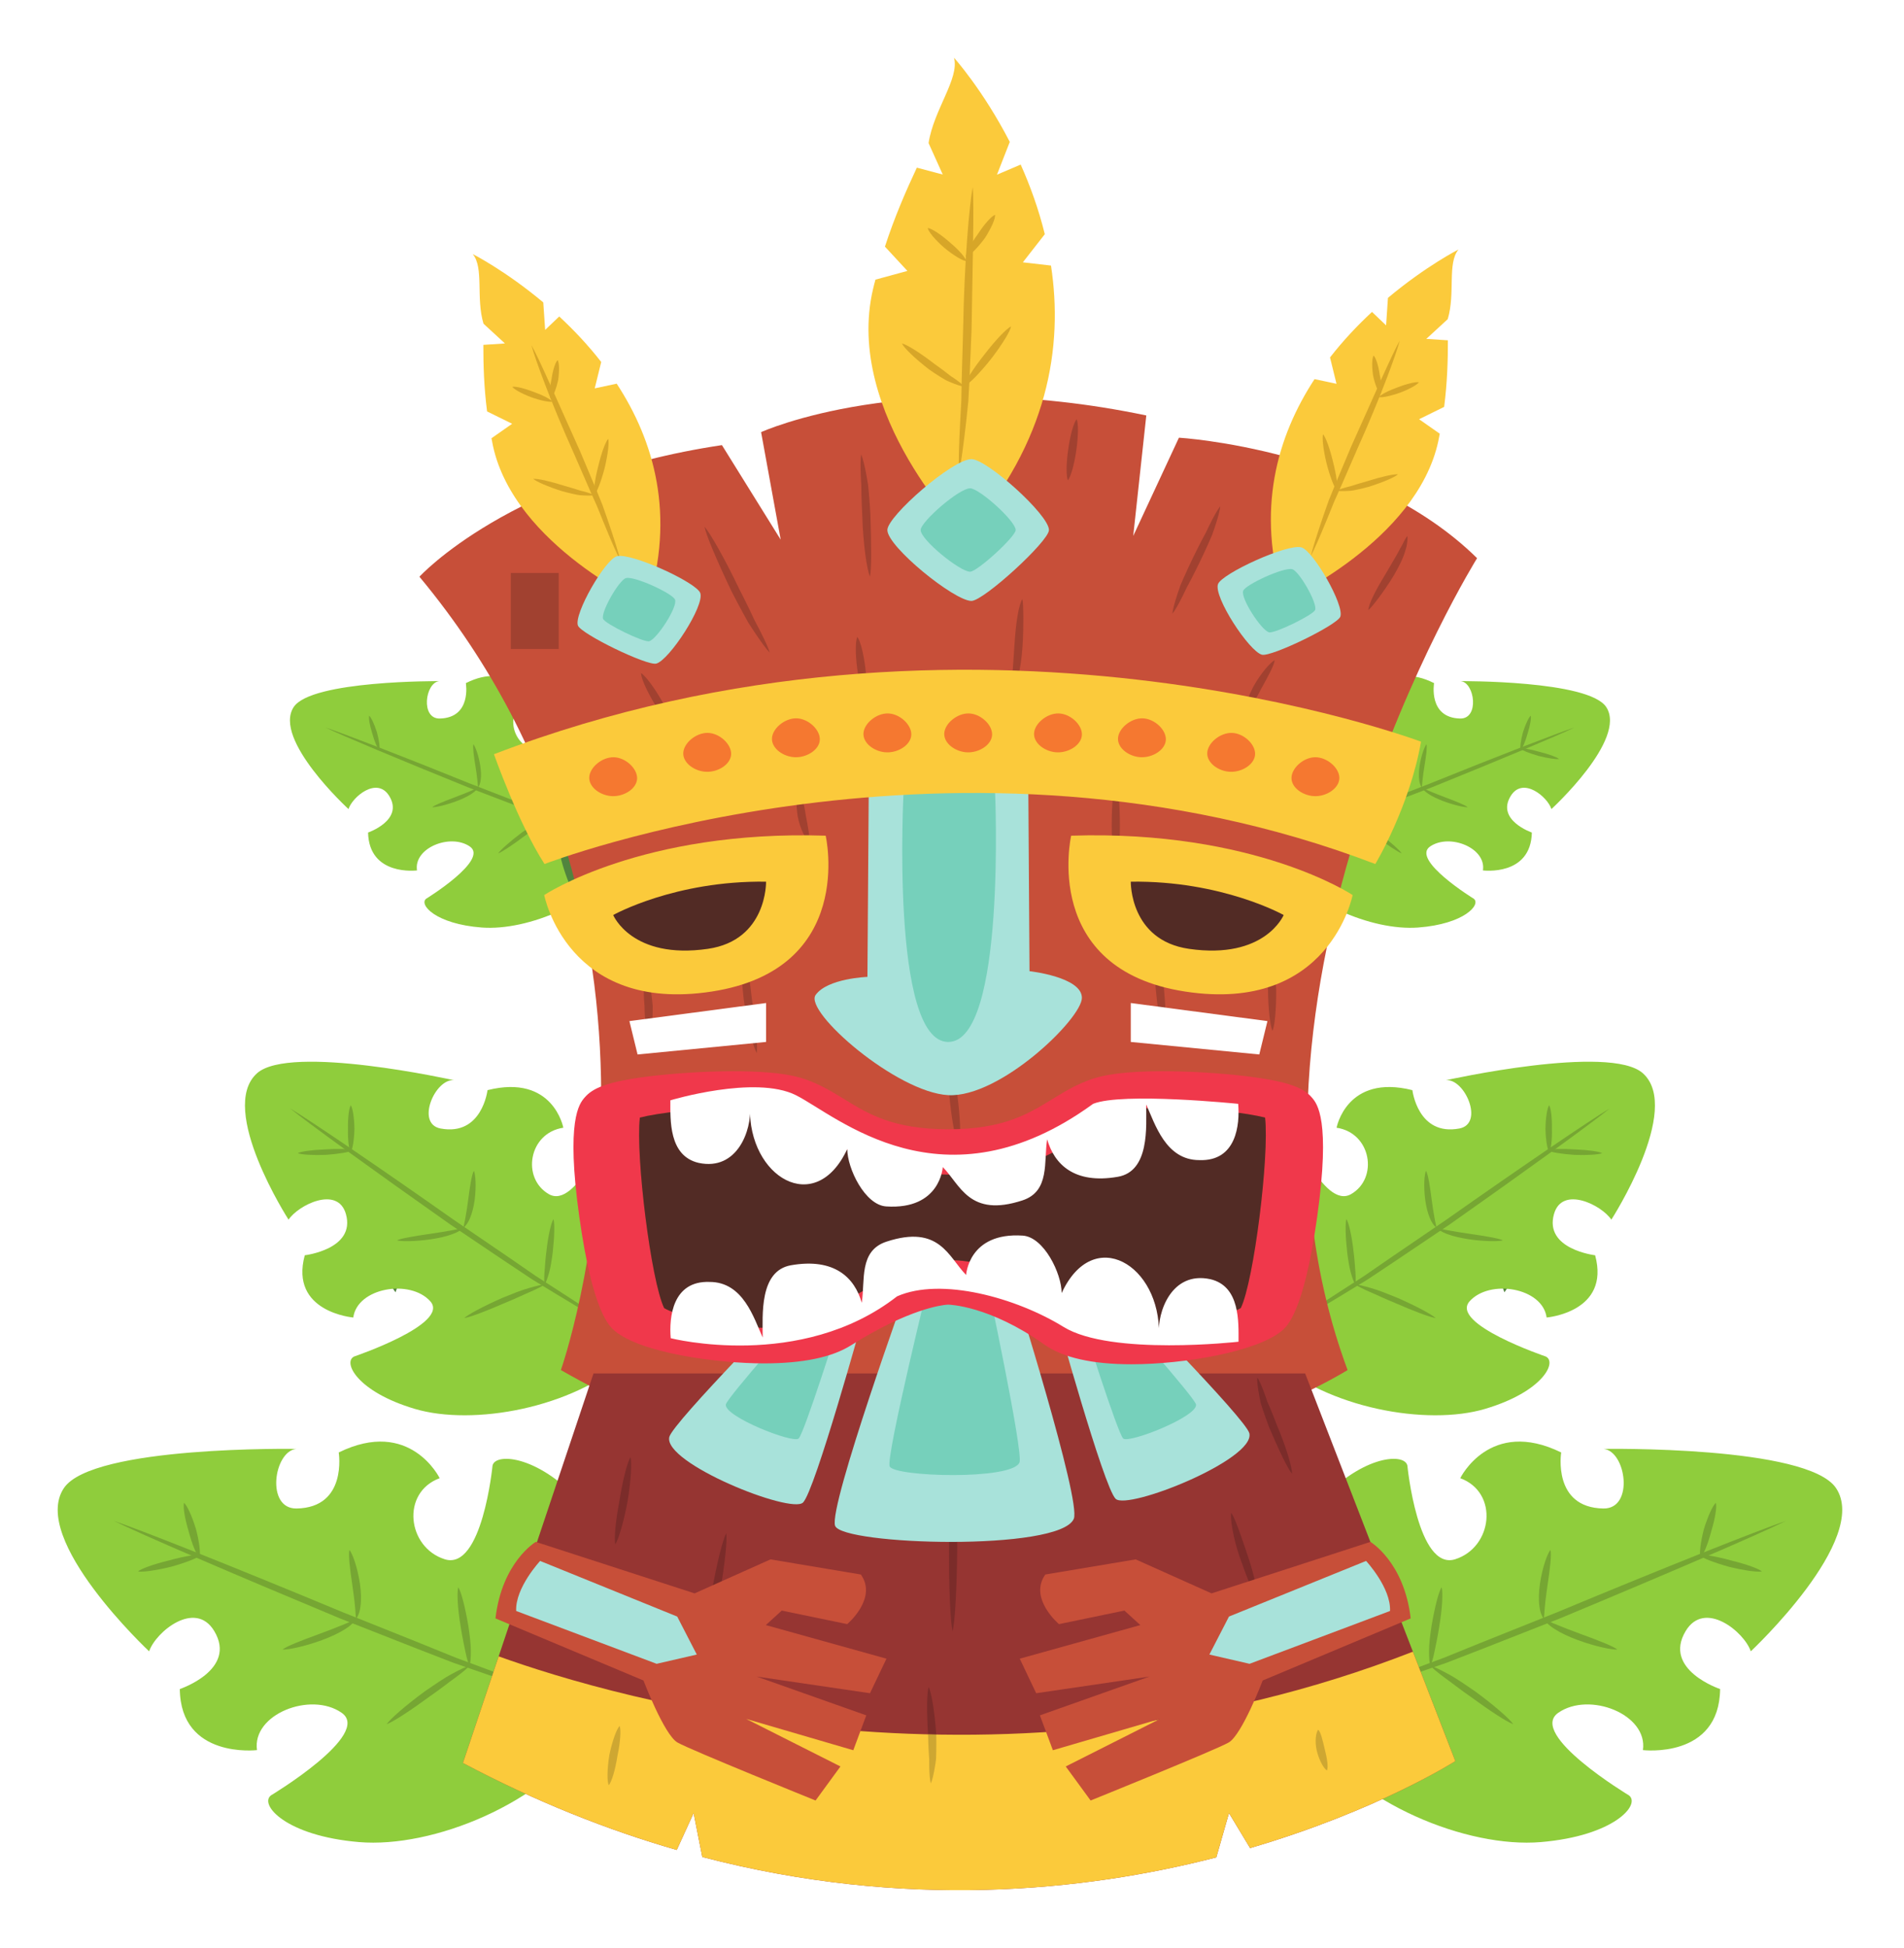 <svg width="132" height="135" viewBox="0 0 132 135" fill="none" xmlns="http://www.w3.org/2000/svg">
<g filter="url(#filter0_d_103_5921)">
<path d="M100.631 75.644C99.825 76.703 98.877 79.618 98.289 83.051C97.701 86.483 97.654 89.386 98.101 90.432C98.907 89.371 99.856 86.455 100.444 83.024C101.032 79.592 101.079 76.687 100.631 75.644Z" fill="#51843E"/>
<path d="M106.827 70.777C106.021 71.838 105.072 74.752 104.485 78.185C103.897 81.618 103.851 84.52 104.297 85.565C105.103 84.505 106.053 81.59 106.64 78.158C107.227 74.725 107.274 71.821 106.827 70.777Z" fill="#51843E"/>
<path d="M88.205 90.155C83.765 86.015 83.345 80.768 84.985 77.412C86.624 74.056 89.106 73.338 89.493 74.056C89.493 74.056 91.747 79.858 93.662 78.764C95.579 77.669 95.072 74.517 92.662 74.159C92.662 74.159 93.355 70.411 97.918 71.555C97.918 71.555 98.292 74.753 101.171 74.213C102.926 73.883 101.541 70.73 100.241 70.867C100.241 70.867 111.625 68.33 113.903 70.39C116.647 72.869 111.711 80.531 111.711 80.531C111.043 79.521 108.3 78.147 107.734 80.143C107.045 82.583 110.587 82.999 110.587 82.999C111.658 86.946 107.224 87.312 107.224 87.312C106.946 85.242 103.279 84.626 101.884 86.189C100.487 87.753 107.156 90.012 107.156 90.012C107.975 90.382 106.987 92.451 102.956 93.646C98.926 94.841 92.017 93.6 88.205 90.155Z" fill="#8FCD3C"/>
<path d="M111.609 72.815C110.34 73.847 105.876 77.079 100.493 80.869C99.122 81.791 97.806 82.677 96.581 83.501C95.968 83.909 95.375 84.303 94.811 84.678C94.229 85.032 93.675 85.37 93.154 85.688C91.068 86.95 89.5 87.87 88.76 88.265C89.428 87.78 90.928 86.783 92.964 85.47C93.472 85.142 94.015 84.793 94.584 84.426C95.139 84.043 95.723 83.641 96.326 83.224C97.542 82.395 98.85 81.504 100.211 80.575C105.59 76.788 110.18 73.677 111.609 72.815Z" fill="#76A633"/>
<path d="M93.346 80.491C93.508 80.749 93.721 81.656 93.838 82.741C93.91 83.28 93.936 83.78 93.969 84.177C93.998 84.573 93.997 84.873 93.957 85.019C93.87 84.894 93.762 84.607 93.651 84.213C93.54 83.82 93.466 83.322 93.395 82.777C93.277 81.69 93.253 80.778 93.346 80.491Z" fill="#76A633"/>
<path d="M99.537 87.351C99.147 87.3 98.002 86.867 96.683 86.29C96.015 86.021 95.423 85.729 94.937 85.526C94.455 85.314 94.104 85.134 93.957 85.02C94.151 85.031 94.546 85.124 95.067 85.277C95.591 85.421 96.209 85.679 96.885 85.95C98.213 86.533 99.268 87.107 99.537 87.351Z" fill="#76A633"/>
<path d="M104.195 81.966C103.903 82.045 102.95 82.053 101.825 81.889C101.265 81.803 100.754 81.685 100.363 81.539C99.97 81.403 99.716 81.223 99.621 81.128C99.784 81.13 100.064 81.215 100.463 81.281C100.855 81.357 101.356 81.432 101.903 81.514C103 81.674 103.93 81.827 104.195 81.966Z" fill="#76A633"/>
<path d="M98.859 77.146C99.006 77.381 99.131 78.181 99.252 79.122C99.317 79.593 99.376 80.022 99.443 80.36C99.497 80.703 99.579 80.946 99.571 81.084C99.466 80.999 99.269 80.772 99.133 80.429C98.985 80.09 98.876 79.647 98.808 79.166C98.683 78.201 98.749 77.391 98.859 77.146Z" fill="#76A633"/>
<path d="M107.398 72.601C107.523 72.803 107.604 73.455 107.59 74.227C107.609 75.003 107.528 75.657 107.405 75.853C107.272 75.663 107.162 75.009 107.144 74.23C107.158 73.446 107.266 72.791 107.398 72.601Z" fill="#76A633"/>
<path d="M111.071 75.92C110.841 76.022 110.067 76.075 109.147 76.041C108.234 75.979 107.475 75.848 107.259 75.723C107.497 75.63 108.269 75.6 109.177 75.662C110.084 75.695 110.843 75.803 111.071 75.92Z" fill="#76A633"/>
<path d="M88.29 55.415C85.942 51.691 86.772 47.789 88.698 45.594C90.622 43.398 92.593 43.264 92.72 43.849C92.72 43.849 93.11 48.445 94.748 47.946C96.385 47.447 96.698 45.063 95.015 44.422C95.015 44.422 96.333 41.791 99.421 43.345C99.421 43.345 99.001 45.741 101.222 45.799C102.576 45.834 102.247 43.312 101.268 43.208C101.268 43.208 110.139 43.142 111.357 45.005C112.826 47.248 107.557 52.074 107.557 52.074C107.288 51.23 105.58 49.794 104.735 51.165C103.701 52.84 106.2 53.701 106.2 53.701C106.128 56.755 102.808 56.325 102.808 56.325C103.054 54.768 100.507 53.742 99.148 54.665C97.787 55.589 102.173 58.288 102.173 58.288C102.691 58.688 101.521 60.044 98.315 60.284C95.11 60.524 90.329 58.532 88.29 55.415Z" fill="#8FCD3C"/>
<path d="M109.155 46.421C108.003 46.977 104.04 48.637 99.283 50.561C98.081 51.021 96.928 51.461 95.853 51.871C95.317 52.072 94.798 52.267 94.305 52.453C93.802 52.621 93.324 52.78 92.874 52.931C91.076 53.526 89.731 53.952 89.104 54.124C89.697 53.874 91.01 53.381 92.782 52.741C93.224 52.582 93.697 52.413 94.192 52.233C94.682 52.04 95.195 51.839 95.727 51.629C96.796 51.212 97.945 50.767 99.14 50.303C103.893 48.379 107.923 46.826 109.155 46.421Z" fill="#76A633"/>
<path d="M94.14 49.161C94.202 49.375 94.161 50.071 94.011 50.883C93.948 51.288 93.858 51.658 93.796 51.953C93.731 52.247 93.665 52.467 93.605 52.566C93.569 52.461 93.551 52.235 93.557 51.929C93.56 51.624 93.614 51.249 93.68 50.84C93.829 50.027 94.009 49.356 94.14 49.161Z" fill="#76A633"/>
<path d="M97.179 55.147C96.906 55.048 96.162 54.552 95.323 53.923C94.894 53.621 94.524 53.315 94.212 53.09C93.907 52.859 93.689 52.672 93.606 52.566C93.745 52.605 94.014 52.734 94.362 52.928C94.713 53.116 95.11 53.401 95.544 53.706C96.389 54.341 97.036 54.926 97.179 55.147Z" fill="#76A633"/>
<path d="M101.752 51.945C101.521 51.956 100.823 51.811 100.036 51.515C99.645 51.365 99.297 51.197 99.043 51.03C98.785 50.869 98.639 50.696 98.59 50.613C98.709 50.639 98.894 50.745 99.172 50.857C99.442 50.973 99.792 51.107 100.174 51.254C100.94 51.543 101.588 51.8 101.752 51.945Z" fill="#76A633"/>
<path d="M98.895 47.582C98.952 47.777 98.871 48.381 98.755 49.088C98.7 49.442 98.65 49.766 98.627 50.022C98.591 50.283 98.599 50.472 98.562 50.573C98.505 50.493 98.41 50.297 98.385 50.025C98.35 49.753 98.366 49.413 98.422 49.05C98.539 48.326 98.763 47.743 98.895 47.582Z" fill="#76A633"/>
<path d="M106.121 45.602C106.169 45.769 106.087 46.259 105.91 46.821C105.755 47.391 105.554 47.856 105.421 47.981C105.366 47.821 105.427 47.326 105.583 46.753C105.763 46.182 105.984 45.72 106.121 45.602Z" fill="#76A633"/>
<path d="M108.088 48.603C107.898 48.641 107.32 48.558 106.655 48.388C106.001 48.2 105.475 47.984 105.344 47.86C105.539 47.828 106.109 47.929 106.76 48.116C107.416 48.283 107.947 48.482 108.088 48.603Z" fill="#76A633"/>
<path d="M80.253 72.18L89.059 73.963L89.144 73.786L80.341 72.003L80.253 72.18Z" fill="#51843E"/>
<path d="M87.681 56.861C86.871 57.475 85.54 59.374 84.347 61.698C83.153 64.022 82.46 66.063 82.538 66.873C83.346 66.258 84.678 64.358 85.872 62.035C87.068 59.711 87.759 57.67 87.681 56.861Z" fill="#51843E"/>
<path d="M80.08 71.892L83.466 64.743L83.687 64.787L80.301 71.936L80.08 71.892Z" fill="#51843E"/>
<path d="M92.939 54.544C92.128 55.159 90.798 57.058 89.603 59.382C88.409 61.706 87.716 63.746 87.794 64.557C88.604 63.941 89.935 62.041 91.129 59.718C92.323 57.394 93.017 55.354 92.939 54.544Z" fill="#51843E"/>
<path d="M85.338 69.58L88.724 62.431L88.944 62.473L85.558 69.623L85.338 69.58Z" fill="#51843E"/>
<path d="M90.752 116.063C86.934 110.166 88.176 103.937 91.197 100.41C94.219 96.884 97.356 96.64 97.57 97.571C97.57 97.571 98.286 104.886 100.885 104.067C103.484 103.246 103.933 99.444 101.236 98.448C101.236 98.448 103.282 94.238 108.234 96.666C108.234 96.666 107.614 100.49 111.156 100.549C113.312 100.584 112.736 96.57 111.173 96.419C111.173 96.419 125.304 96.182 127.286 99.132C129.672 102.682 121.378 110.449 121.378 110.449C120.931 109.109 118.181 106.847 116.862 109.044C115.252 111.729 119.251 113.062 119.251 113.062C119.199 117.926 113.9 117.294 113.9 117.294C114.258 114.81 110.181 113.213 108.034 114.706C105.886 116.197 112.93 120.431 112.93 120.431C113.764 121.059 111.928 123.238 106.825 123.669C101.724 124.1 94.067 120.997 90.752 116.063Z" fill="#8FCD3C"/>
<path d="M123.805 101.413C121.982 102.315 115.703 105.02 108.164 108.159C106.259 108.908 104.43 109.627 102.728 110.295C101.876 110.625 101.055 110.944 100.273 111.246C99.476 111.522 98.717 111.783 98.005 112.03C95.151 113.004 93.016 113.703 92.022 113.988C92.961 113.581 95.043 112.776 97.853 111.729C98.556 111.468 99.304 111.191 100.09 110.899C100.865 110.584 101.678 110.254 102.523 109.912C104.216 109.234 106.036 108.507 107.932 107.748C115.463 104.612 121.85 102.077 123.805 101.413Z" fill="#76A633"/>
<path d="M99.943 106.007C100.047 106.347 99.997 107.457 99.776 108.751C99.681 109.398 99.547 109.99 99.453 110.459C99.358 110.929 99.256 111.28 99.162 111.439C99.102 111.273 99.071 110.913 99.072 110.427C99.072 109.94 99.15 109.341 99.245 108.688C99.467 107.39 99.74 106.319 99.943 106.007Z" fill="#76A633"/>
<path d="M104.909 115.498C104.472 115.345 103.276 114.566 101.927 113.576C101.235 113.103 100.64 112.619 100.14 112.266C99.647 111.902 99.297 111.609 99.163 111.441C99.386 111.501 99.816 111.703 100.373 112.006C100.938 112.301 101.574 112.749 102.274 113.228C103.633 114.225 104.676 115.147 104.909 115.498Z" fill="#76A633"/>
<path d="M112.127 110.326C111.759 110.347 110.643 110.128 109.384 109.668C108.758 109.435 108.199 109.173 107.792 108.909C107.378 108.657 107.14 108.385 107.061 108.252C107.251 108.293 107.55 108.459 107.994 108.631C108.427 108.814 108.987 109.022 109.598 109.25C110.826 109.698 111.863 110.1 112.127 110.326Z" fill="#76A633"/>
<path d="M107.487 103.42C107.58 103.728 107.461 104.693 107.293 105.821C107.214 106.386 107.141 106.902 107.107 107.313C107.057 107.726 107.073 108.03 107.017 108.189C106.923 108.064 106.768 107.752 106.724 107.319C106.662 106.887 106.68 106.345 106.761 105.766C106.934 104.609 107.277 103.679 107.487 103.42Z" fill="#76A633"/>
<path d="M118.957 100.157C119.036 100.421 118.916 101.202 118.645 102.101C118.41 103.011 118.101 103.755 117.891 103.957C117.8 103.701 117.887 102.912 118.123 101.997C118.398 101.086 118.74 100.346 118.957 100.157Z" fill="#76A633"/>
<path d="M122.15 104.911C121.849 104.974 120.927 104.85 119.865 104.589C118.818 104.3 117.976 103.964 117.764 103.767C118.074 103.715 118.984 103.866 120.025 104.154C121.072 104.41 121.923 104.718 122.15 104.911Z" fill="#76A633"/>
<path d="M31.085 75.644C31.891 76.703 32.839 79.618 33.426 83.051C34.015 86.483 34.061 89.386 33.615 90.432C32.808 89.371 31.859 86.455 31.272 83.024C30.684 79.592 30.637 76.687 31.085 75.644Z" fill="#51843E"/>
<path d="M24.888 70.777C25.695 71.838 26.643 74.752 27.23 78.185C27.819 81.618 27.865 84.52 27.419 85.565C26.612 84.505 25.663 81.59 25.075 78.158C24.488 74.725 24.441 71.821 24.888 70.777Z" fill="#51843E"/>
<path d="M43.511 90.155C47.951 86.015 48.371 80.768 46.731 77.412C45.092 74.056 42.61 73.338 42.223 74.056C42.223 74.056 39.969 79.858 38.054 78.764C36.138 77.669 36.644 74.517 39.054 74.159C39.054 74.159 38.362 70.411 33.798 71.555C33.798 71.555 33.425 74.753 30.545 74.213C28.791 73.883 30.176 70.73 31.475 70.867C31.475 70.867 20.091 68.33 17.813 70.39C15.069 72.869 20.005 80.531 20.005 80.531C20.674 79.521 23.416 78.147 23.982 80.143C24.671 82.583 21.129 82.999 21.129 82.999C20.059 86.946 24.492 87.312 24.492 87.312C24.77 85.242 28.437 84.626 29.832 86.189C31.229 87.753 24.56 90.012 24.56 90.012C23.741 90.382 24.729 92.451 28.76 93.646C32.791 94.841 39.699 93.6 43.511 90.155Z" fill="#8FCD3C"/>
<path d="M20.106 72.815C21.375 73.847 25.839 77.079 31.223 80.869C32.593 81.791 33.909 82.677 35.134 83.501C35.747 83.909 36.34 84.303 36.904 84.678C37.486 85.032 38.041 85.37 38.562 85.688C40.647 86.95 42.215 87.87 42.955 88.265C42.288 87.78 40.787 86.783 38.751 85.47C38.243 85.142 37.7 84.793 37.131 84.426C36.576 84.043 35.993 83.641 35.389 83.224C34.173 82.395 32.865 81.504 31.505 80.575C26.126 76.788 21.535 73.677 20.106 72.815Z" fill="#76A633"/>
<path d="M38.37 80.491C38.208 80.749 37.996 81.656 37.879 82.741C37.807 83.28 37.781 83.78 37.748 84.177C37.718 84.573 37.72 84.873 37.76 85.019C37.846 84.894 37.955 84.607 38.066 84.213C38.177 83.82 38.251 83.322 38.322 82.777C38.44 81.69 38.464 80.778 38.37 80.491Z" fill="#76A633"/>
<path d="M32.18 87.351C32.569 87.3 33.715 86.867 35.033 86.29C35.701 86.021 36.293 85.729 36.78 85.526C37.261 85.314 37.612 85.134 37.76 85.02C37.565 85.031 37.17 85.124 36.65 85.277C36.126 85.421 35.508 85.679 34.832 85.95C33.504 86.533 32.448 87.107 32.18 87.351Z" fill="#76A633"/>
<path d="M27.52 81.966C27.812 82.045 28.765 82.053 29.891 81.889C30.451 81.803 30.962 81.685 31.352 81.539C31.746 81.403 32 81.223 32.094 81.128C31.932 81.13 31.652 81.215 31.253 81.281C30.861 81.357 30.359 81.432 29.812 81.514C28.716 81.674 27.785 81.827 27.52 81.966Z" fill="#76A633"/>
<path d="M32.856 77.146C32.709 77.381 32.584 78.181 32.463 79.122C32.398 79.593 32.339 80.022 32.272 80.36C32.218 80.703 32.135 80.946 32.144 81.084C32.249 80.999 32.445 80.772 32.581 80.429C32.729 80.09 32.839 79.647 32.906 79.166C33.031 78.201 32.965 77.391 32.856 77.146Z" fill="#76A633"/>
<path d="M24.318 72.601C24.193 72.803 24.112 73.455 24.125 74.227C24.107 75.003 24.188 75.657 24.311 75.853C24.444 75.663 24.554 75.009 24.572 74.23C24.558 73.446 24.45 72.791 24.318 72.601Z" fill="#76A633"/>
<path d="M20.645 75.92C20.875 76.022 21.649 76.075 22.569 76.041C23.482 75.979 24.241 75.848 24.457 75.723C24.219 75.63 23.447 75.6 22.539 75.662C21.632 75.695 20.873 75.803 20.645 75.92Z" fill="#76A633"/>
<path d="M43.428 55.415C45.776 51.691 44.946 47.789 43.02 45.594C41.095 43.398 39.125 43.264 38.997 43.849C38.997 43.849 38.608 48.445 36.97 47.946C35.332 47.447 35.02 45.063 36.703 44.422C36.703 44.422 35.385 41.791 32.297 43.345C32.297 43.345 32.717 45.741 30.495 45.799C29.142 45.834 29.471 43.312 30.45 43.208C30.45 43.208 21.579 43.142 20.36 45.005C18.891 47.248 24.16 52.074 24.16 52.074C24.43 51.23 26.137 49.794 26.983 51.165C28.016 52.84 25.517 53.701 25.517 53.701C25.59 56.755 28.91 56.325 28.91 56.325C28.664 54.768 31.211 53.742 32.569 54.665C33.93 55.589 29.545 58.288 29.545 58.288C29.026 58.688 30.197 60.044 33.402 60.284C36.607 60.524 41.388 58.532 43.428 55.415Z" fill="#8FCD3C"/>
<path d="M22.561 46.421C23.712 46.977 27.676 48.637 32.432 50.561C33.634 51.021 34.788 51.461 35.863 51.871C36.399 52.072 36.917 52.267 37.41 52.453C37.914 52.621 38.392 52.78 38.841 52.931C40.639 53.526 41.985 53.952 42.611 54.124C42.019 53.874 40.705 53.381 38.933 52.741C38.491 52.582 38.018 52.413 37.523 52.233C37.034 52.04 36.52 51.839 35.989 51.629C34.919 51.212 33.77 50.767 32.575 50.303C27.823 48.379 23.792 46.826 22.561 46.421Z" fill="#76A633"/>
<path d="M37.575 49.161C37.513 49.375 37.553 50.071 37.704 50.883C37.767 51.288 37.857 51.658 37.919 51.953C37.983 52.247 38.05 52.467 38.11 52.566C38.146 52.461 38.164 52.235 38.158 51.929C38.155 51.624 38.101 51.249 38.035 50.84C37.886 50.027 37.706 49.356 37.575 49.161Z" fill="#76A633"/>
<path d="M34.536 55.147C34.809 55.048 35.553 54.552 36.392 53.923C36.822 53.621 37.191 53.315 37.503 53.09C37.809 52.859 38.026 52.672 38.109 52.566C37.969 52.605 37.701 52.734 37.354 52.928C37.002 53.116 36.606 53.401 36.171 53.706C35.327 54.341 34.679 54.926 34.536 55.147Z" fill="#76A633"/>
<path d="M29.963 51.945C30.195 51.956 30.892 51.811 31.679 51.515C32.07 51.365 32.419 51.197 32.672 51.03C32.93 50.869 33.077 50.696 33.126 50.613C33.007 50.639 32.821 50.745 32.543 50.857C32.273 50.973 31.923 51.107 31.541 51.254C30.775 51.543 30.127 51.8 29.963 51.945Z" fill="#76A633"/>
<path d="M32.819 47.582C32.763 47.777 32.844 48.381 32.96 49.088C33.015 49.442 33.064 49.766 33.088 50.022C33.124 50.283 33.116 50.472 33.153 50.573C33.21 50.493 33.305 50.297 33.33 50.025C33.365 49.753 33.349 49.413 33.293 49.05C33.176 48.326 32.952 47.743 32.819 47.582Z" fill="#76A633"/>
<path d="M25.594 45.602C25.546 45.769 25.628 46.259 25.805 46.821C25.96 47.391 26.161 47.856 26.294 47.981C26.349 47.821 26.288 47.326 26.132 46.753C25.952 46.182 25.731 45.72 25.594 45.602Z" fill="#76A633"/>
<path d="M51.636 71.892L48.25 64.743L48.029 64.787L51.415 71.936L51.636 71.892Z" fill="#51843E"/>
<path d="M38.778 54.544C39.588 55.159 40.919 57.058 42.113 59.382C43.307 61.706 44 63.746 43.923 64.557C43.113 63.942 41.782 62.041 40.588 59.719C39.393 57.395 38.7 55.354 38.778 54.544Z" fill="#51843E"/>
<path d="M46.378 69.58L42.992 62.431L42.772 62.473L46.158 69.623L46.378 69.58Z" fill="#51843E"/>
<path d="M40.965 116.063C44.783 110.166 43.541 103.937 40.52 100.41C37.498 96.884 34.361 96.64 34.147 97.571C34.147 97.571 33.431 104.886 30.832 104.067C28.233 103.246 27.784 99.444 30.481 98.448C30.481 98.448 28.435 94.238 23.483 96.666C23.483 96.666 24.103 100.49 20.561 100.549C18.405 100.584 18.981 96.57 20.544 96.419C20.544 96.419 6.413 96.182 4.431 99.132C2.045 102.682 10.339 110.449 10.339 110.449C10.786 109.109 13.536 106.847 14.854 109.044C16.465 111.729 12.466 113.062 12.466 113.062C12.518 117.926 17.817 117.294 17.817 117.294C17.459 114.81 21.536 113.213 23.683 114.706C25.831 116.197 18.787 120.431 18.787 120.431C17.953 121.059 19.789 123.238 24.892 123.669C29.992 124.1 37.65 120.997 40.965 116.063Z" fill="#8FCD3C"/>
<path d="M7.91 101.413C9.733 102.315 16.013 105.02 23.551 108.159C25.456 108.908 27.285 109.627 28.987 110.295C29.839 110.625 30.66 110.944 31.442 111.246C32.24 111.522 32.999 111.783 33.71 112.03C36.564 113.004 38.699 113.703 39.694 113.988C38.754 113.581 36.673 112.776 33.862 111.729C33.159 111.468 32.412 111.191 31.625 110.899C30.851 110.584 30.038 110.254 29.193 109.912C27.5 109.234 25.68 108.507 23.783 107.748C16.252 104.612 9.865 102.077 7.91 101.413Z" fill="#76A633"/>
<path d="M31.772 106.007C31.668 106.347 31.719 107.457 31.94 108.751C32.034 109.398 32.169 109.99 32.262 110.459C32.357 110.929 32.46 111.28 32.553 111.439C32.613 111.273 32.645 110.913 32.644 110.427C32.644 109.94 32.566 109.341 32.471 108.688C32.249 107.39 31.976 106.319 31.772 106.007Z" fill="#76A633"/>
<path d="M26.808 115.498C27.245 115.345 28.441 114.566 29.79 113.576C30.482 113.103 31.077 112.619 31.577 112.266C32.069 111.902 32.419 111.609 32.554 111.441C32.33 111.501 31.901 111.703 31.344 112.006C30.779 112.301 30.143 112.749 29.443 113.228C28.084 114.225 27.041 115.147 26.808 115.498Z" fill="#76A633"/>
<path d="M19.589 110.326C19.958 110.347 21.073 110.128 22.332 109.668C22.958 109.435 23.517 109.173 23.924 108.909C24.338 108.657 24.576 108.385 24.655 108.252C24.465 108.293 24.167 108.459 23.722 108.631C23.289 108.814 22.729 109.022 22.118 109.25C20.891 109.698 19.853 110.1 19.589 110.326Z" fill="#76A633"/>
<path d="M24.229 103.42C24.135 103.728 24.254 104.693 24.422 105.821C24.502 106.386 24.574 106.902 24.608 107.313C24.658 107.726 24.642 108.03 24.698 108.189C24.792 108.064 24.947 107.752 24.991 107.319C25.053 106.887 25.035 106.345 24.954 105.766C24.781 104.609 24.438 103.679 24.229 103.42Z" fill="#76A633"/>
<path d="M12.759 100.157C12.68 100.421 12.8 101.202 13.071 102.101C13.306 103.011 13.615 103.755 13.825 103.957C13.916 103.701 13.829 102.912 13.593 101.997C13.318 101.086 12.976 100.346 12.759 100.157Z" fill="#76A633"/>
<path d="M9.565 104.911C9.866 104.974 10.788 104.85 11.851 104.589C12.897 104.3 13.739 103.964 13.951 103.767C13.642 103.715 12.731 103.866 11.69 104.154C10.643 104.41 9.792 104.718 9.565 104.911Z" fill="#76A633"/>
<path d="M38.885 90.953C38.885 90.953 49.597 60.635 29.078 35.971C29.078 35.971 35.415 29.034 50.05 26.85L54.123 33.402L52.765 25.95C52.765 25.95 62.873 21.326 79.47 24.794L78.564 33.145L81.733 26.335C81.733 26.335 94.708 27.107 102.403 34.686C102.403 34.686 83.694 64.747 93.425 90.953C93.425 90.953 67.4 107.332 38.885 90.953Z" fill="#C74F39"/>
<path d="M85.202 121.655L86.667 124.084C95.564 121.474 100.893 118.058 100.893 118.058L90.482 91.187H41.147L32.094 118.187C37.172 120.878 42.133 122.834 46.918 124.214L48.087 121.655L48.688 124.701C62.718 128.365 75.127 127.096 84.323 124.729L85.202 121.655Z" fill="#963532"/>
<path d="M100.893 118.058L97.953 110.472C69.487 121.587 42.667 113.708 34.572 110.797L32.094 118.187C37.172 120.878 42.133 122.834 46.918 124.214L48.087 121.655L48.688 124.701C62.718 128.365 75.127 127.096 84.323 124.729L85.202 121.655L86.667 124.084C95.564 121.474 100.893 118.058 100.893 118.058Z" fill="#FBCA3B"/>
<path d="M35.414 40.979H38.733V35.712H35.414V40.979Z" fill="#A14130"/>
<path d="M53.367 41.237C53.145 41.015 52.754 40.484 52.267 39.751C52.147 39.567 52.02 39.371 51.885 39.165C51.768 38.953 51.644 38.73 51.516 38.498C51.262 38.034 50.997 37.532 50.727 37.006C49.713 34.886 48.95 33.086 48.841 32.502C49.249 32.973 50.24 34.707 51.25 36.82C51.518 37.342 51.768 37.845 51.994 38.316C52.106 38.551 52.213 38.779 52.315 38.995C52.426 39.209 52.533 39.411 52.632 39.601C53.025 40.364 53.289 40.948 53.367 41.237Z" fill="#A14130"/>
<path d="M46.704 46.503C46.423 46.334 45.86 45.606 45.319 44.685C44.778 43.763 44.431 42.942 44.441 42.65C44.723 42.818 45.284 43.546 45.825 44.468C46.368 45.39 46.715 46.21 46.704 46.503Z" fill="#A14130"/>
<path d="M60.308 35.972C60.109 35.478 59.839 33.769 59.779 31.737C59.752 31.232 59.733 30.745 59.722 30.293C59.718 30.067 59.715 29.848 59.712 29.64C59.7 29.435 59.689 29.237 59.68 29.053C59.645 28.313 59.653 27.756 59.704 27.493C59.814 27.736 59.948 28.282 60.084 29.024C60.115 29.209 60.149 29.407 60.184 29.615C60.203 29.823 60.224 30.041 60.245 30.268C60.284 30.722 60.318 31.211 60.346 31.72C60.406 33.753 60.434 35.449 60.308 35.972Z" fill="#A14130"/>
<path d="M70.114 44.062C70.098 43.957 70.099 43.797 70.114 43.593C70.124 43.491 70.136 43.379 70.148 43.255C70.156 43.131 70.165 42.998 70.175 42.854C70.233 42.286 70.263 41.567 70.324 40.784C70.376 40 70.439 39.275 70.541 38.698C70.632 38.122 70.77 37.699 70.868 37.511C70.932 37.716 70.936 38.146 70.947 38.722C70.946 39.297 70.942 40.023 70.889 40.812C70.829 41.602 70.737 42.333 70.576 42.904C70.537 43.046 70.5 43.18 70.466 43.302C70.419 43.423 70.375 43.533 70.336 43.632C70.253 43.827 70.177 43.974 70.114 44.062Z" fill="#A14130"/>
<path d="M74.036 29.29C73.91 29.024 73.912 28.158 74.058 27.138C74.201 26.129 74.441 25.293 74.641 25.051C74.767 25.317 74.765 26.183 74.619 27.203C74.476 28.211 74.235 29.048 74.036 29.29Z" fill="#A14130"/>
<path d="M59.973 44.386C59.779 44.152 59.551 43.307 59.422 42.286C59.294 41.276 59.306 40.415 59.435 40.141C59.629 40.375 59.857 41.219 59.986 42.241C60.114 43.251 60.103 44.112 59.973 44.386Z" fill="#A14130"/>
<path d="M81.279 38.539C81.293 38.293 81.426 37.783 81.651 37.104C81.709 36.935 81.772 36.755 81.837 36.566C81.917 36.382 82.001 36.189 82.088 35.989C82.266 35.589 82.464 35.163 82.677 34.72C82.889 34.28 83.099 33.861 83.301 33.472C83.404 33.279 83.503 33.093 83.598 32.915C83.684 32.735 83.766 32.565 83.844 32.404C84.159 31.764 84.427 31.293 84.598 31.087C84.584 31.333 84.449 31.844 84.225 32.523C84.167 32.692 84.104 32.872 84.039 33.061C83.959 33.245 83.875 33.438 83.788 33.638C83.611 34.037 83.412 34.464 83.199 34.907C82.987 35.347 82.777 35.766 82.575 36.155C82.472 36.348 82.373 36.535 82.279 36.712C82.192 36.892 82.11 37.062 82.032 37.222C81.717 37.862 81.449 38.334 81.279 38.539Z" fill="#A14130"/>
<path d="M94.857 38.282C94.875 38.104 94.988 37.737 95.218 37.279C95.441 36.815 95.766 36.258 96.126 35.663C96.474 35.063 96.811 34.521 97.037 34.075C97.1 33.964 97.158 33.861 97.212 33.765C97.26 33.668 97.305 33.58 97.345 33.499C97.43 33.34 97.508 33.218 97.573 33.144C97.588 33.233 97.584 33.371 97.564 33.55C97.553 33.64 97.538 33.739 97.519 33.848C97.489 33.954 97.455 34.068 97.42 34.191C97.281 34.686 96.986 35.269 96.631 35.881C96.265 36.486 95.888 37.02 95.578 37.438C95.261 37.853 95.023 38.161 94.857 38.282Z" fill="#A14130"/>
<path d="M86.257 45.734C86.226 45.591 86.261 45.3 86.355 44.916C86.394 44.721 86.467 44.51 86.568 44.288C86.664 44.064 86.772 43.825 86.895 43.58C87.436 42.618 88.08 41.909 88.37 41.752C88.358 42.053 87.933 42.853 87.409 43.783C87.29 44.02 87.172 44.246 87.054 44.454C86.931 44.66 86.824 44.853 86.738 45.028C86.554 45.374 86.383 45.627 86.257 45.734Z" fill="#A14130"/>
<path d="M42.655 103.029C42.565 102.643 42.675 101.418 42.95 99.983C43.182 98.537 43.492 97.336 43.712 96.992C43.815 97.373 43.744 98.603 43.51 100.051C43.235 101.498 42.885 102.695 42.655 103.029Z" fill="#7B2C2A"/>
<path d="M48.992 110.479C48.906 109.974 49.039 108.302 49.344 106.326C49.691 104.364 50.101 102.73 50.35 102.257C50.426 102.767 50.252 104.432 49.904 106.399C49.601 108.361 49.232 109.998 48.992 110.479Z" fill="#7B2C2A"/>
<path d="M66.041 109.068C65.883 108.368 65.778 106.016 65.795 103.221C65.787 102.523 65.785 101.853 65.791 101.23C65.796 100.918 65.801 100.618 65.805 100.332C65.802 100.046 65.8 99.774 65.798 99.519C65.796 98.496 65.828 97.733 65.89 97.378C65.99 97.722 66.1 98.482 66.204 99.506C66.227 99.763 66.252 100.035 66.278 100.322C66.29 100.609 66.303 100.91 66.315 101.222C66.338 101.848 66.353 102.521 66.362 103.221C66.344 106.022 66.209 108.367 66.041 109.068Z" fill="#7B2C2A"/>
<path d="M87.163 106.752C86.892 106.432 86.413 105.279 85.932 103.874C85.456 102.463 85.286 101.223 85.353 100.843C85.608 101.177 86.006 102.344 86.477 103.743C86.958 105.144 87.209 106.366 87.163 106.752Z" fill="#7B2C2A"/>
<path d="M89.578 98.147C89.266 97.785 88.656 96.493 87.983 94.915C87.831 94.513 87.693 94.126 87.571 93.764C87.513 93.583 87.456 93.409 87.401 93.242C87.366 93.071 87.334 92.907 87.303 92.754C87.189 92.139 87.138 91.682 87.164 91.466C87.299 91.659 87.488 92.09 87.697 92.67C87.747 92.815 87.8 92.969 87.857 93.132C87.925 93.292 87.998 93.46 88.073 93.634C88.219 93.984 88.369 94.361 88.518 94.757C89.188 96.326 89.581 97.711 89.578 98.147Z" fill="#7B2C2A"/>
<path d="M64.907 116.215C64.716 116.211 64.529 116.207 64.339 116.203C64.24 114.642 64.251 113.321 64.381 112.919C64.574 113.309 64.802 114.622 64.907 116.215Z" fill="#7B2C2A"/>
<path d="M64.532 119.601C64.466 119.392 64.428 118.954 64.421 118.373C64.421 118.228 64.42 118.074 64.419 117.912C64.409 117.749 64.396 117.578 64.385 117.401C64.364 117.046 64.35 116.667 64.343 116.269C64.341 116.248 64.34 116.226 64.338 116.204C64.529 116.209 64.716 116.213 64.907 116.216C64.907 116.227 64.908 116.238 64.909 116.249C64.917 116.653 64.916 117.04 64.909 117.4C64.904 117.581 64.898 117.753 64.893 117.919C64.876 118.084 64.849 118.241 64.826 118.388C64.732 118.977 64.628 119.409 64.532 119.601Z" fill="#CEA732"/>
<path d="M91.992 118.703C91.781 118.575 91.47 118.047 91.293 117.355C91.127 116.656 91.242 116.044 91.388 115.877C91.569 116.053 91.693 116.603 91.849 117.26C92.017 117.916 92.095 118.498 91.992 118.703Z" fill="#CEA732"/>
<path d="M42.203 119.73C42.078 119.471 42.088 118.624 42.246 117.628C42.452 116.645 42.745 115.839 42.957 115.619C43.066 115.889 43.011 116.728 42.804 117.707C42.652 118.684 42.404 119.494 42.203 119.73Z" fill="#CEA732"/>
<path d="M52.463 68.987C52.223 68.559 51.825 67.074 51.561 65.27C51.51 64.817 51.471 64.382 51.441 63.976C51.427 63.774 51.414 63.579 51.402 63.392C51.401 63.205 51.408 63.028 51.412 62.861C51.435 62.192 51.485 61.697 51.558 61.471C51.648 61.697 51.74 62.188 51.817 62.843C51.836 63.007 51.854 63.182 51.875 63.365C51.903 63.548 51.932 63.74 51.963 63.94C52.02 64.338 52.074 64.768 52.124 65.215C52.385 67.001 52.546 68.517 52.463 68.987Z" fill="#A14130"/>
<path d="M66.493 75.54C66.29 75.184 66.034 73.955 65.872 72.479C65.709 71.003 65.692 69.755 65.814 69.373C66.018 69.73 66.274 70.958 66.436 72.433C66.598 73.907 66.615 75.156 66.493 75.54Z" fill="#A14130"/>
<path d="M80.75 68.215C80.547 67.788 80.291 66.325 80.129 64.572C79.966 62.821 79.95 61.341 80.072 60.892C80.275 61.32 80.531 62.782 80.694 64.534C80.856 66.286 80.873 67.764 80.75 68.215Z" fill="#A14130"/>
<path d="M77.357 56.269C77.193 55.899 77.073 54.661 77.073 53.186C77.073 51.711 77.193 50.472 77.357 50.103C77.521 50.472 77.64 51.711 77.64 53.186C77.64 54.661 77.521 55.899 77.357 56.269Z" fill="#A14130"/>
<path d="M56.084 54.34C55.861 54.172 55.471 53.468 55.3 52.568C55.242 52.118 55.191 51.702 55.234 51.368C55.27 51.034 55.328 50.789 55.405 50.678C55.492 50.79 55.574 51.029 55.64 51.348C55.696 51.666 55.806 52.061 55.86 52.494C56.024 53.355 56.169 54.078 56.084 54.34Z" fill="#A14130"/>
<path d="M44.994 68.02C44.828 67.742 44.696 66.816 44.682 65.713C44.588 64.619 44.629 63.69 44.767 63.395C44.953 63.653 45.154 64.58 45.249 65.697C45.263 66.809 45.154 67.743 44.994 68.02Z" fill="#A14130"/>
<path d="M88.219 67.445C88.053 67.098 87.921 65.939 87.907 64.558C87.813 63.186 87.854 62.025 87.993 61.664C88.179 61.994 88.379 63.154 88.475 64.546C88.488 65.933 88.379 67.099 88.219 67.445Z" fill="#A14130"/>
<path d="M60.234 49.832L60.137 63.705C60.137 63.705 57.364 63.803 56.544 64.959C55.724 66.115 62.148 71.708 65.736 71.901C69.323 72.093 75.014 66.597 75.005 65.151C74.996 63.706 71.374 63.309 71.374 63.309L71.29 50.47L60.234 49.832Z" fill="#A8E2DA"/>
<path d="M37.729 58.033C37.729 58.033 44.505 53.507 57.242 53.919C57.242 53.919 59.376 63.178 49.344 64.721C39.313 66.264 37.729 58.033 37.729 58.033Z" fill="#FBCA3B"/>
<path d="M42.511 59.418C42.511 59.418 46.778 57.021 53.109 57.106C53.109 57.106 53.196 61.166 49.073 61.762C43.798 62.523 42.511 59.418 42.511 59.418Z" fill="#522B25"/>
<path d="M62.646 50.818C62.646 50.818 61.704 68.215 65.739 68.215C69.775 68.215 68.983 50.818 68.983 50.818C68.983 50.818 65.07 49.897 62.646 50.818Z" fill="#76D0BB"/>
<path d="M43.635 66.769L53.109 65.516V68.214L44.201 69.082L43.635 66.769Z" fill="white"/>
<path d="M93.775 58.033C93.775 58.033 86.999 53.507 74.262 53.919C74.262 53.919 72.128 63.178 82.159 64.721C92.19 66.264 93.775 58.033 93.775 58.033Z" fill="#FBCA3B"/>
<path d="M88.994 59.418C88.994 59.418 84.726 57.021 78.395 57.106C78.395 57.106 78.309 61.166 82.431 61.762C87.706 62.523 88.994 59.418 88.994 59.418Z" fill="#522B25"/>
<path d="M87.869 66.769L78.394 65.516V68.214L87.303 69.082L87.869 66.769Z" fill="white"/>
<path d="M62.983 85C62.983 85 57.434 100.396 57.894 101.745C58.353 103.094 73.486 103.543 74.445 101.263C74.972 100.01 70.242 85 70.242 85C70.242 85 65.886 83.073 62.983 85Z" fill="#A8E2DA"/>
<path d="M73.182 87.031C73.182 87.031 76.511 99.064 77.344 99.878C78.177 100.692 87.03 97.155 86.615 95.339C86.387 94.34 77.336 85.186 77.336 85.186C77.336 85.186 74.03 84.964 73.182 87.031Z" fill="#A8E2DA"/>
<path d="M59.834 87.29C59.834 87.29 56.504 99.322 55.672 100.136C54.838 100.951 45.985 97.413 46.4 95.597C46.627 94.598 55.678 85.445 55.678 85.445C55.678 85.445 58.986 85.222 59.834 87.29Z" fill="#A8E2DA"/>
<path d="M95.007 102.863C95.007 102.863 97.348 104.248 97.8 108.166L87.541 112.469C87.541 112.469 86.102 116.243 85.179 116.769C84.256 117.295 75.61 120.787 75.61 120.787L73.885 118.428L80.422 115.132L72.994 117.303L72.094 114.886L79.688 112.198L71.836 113.352L70.697 110.958L79.058 108.629L77.953 107.624L73.416 108.563C73.416 108.563 71.294 106.775 72.47 105.124L78.733 104.076L83.996 106.432L95.007 102.863Z" fill="#C74F39"/>
<path d="M94.707 104.184C94.707 104.184 96.442 106.046 96.367 107.652L86.629 111.313L83.844 110.672L85.202 108.038L94.707 104.184Z" fill="#A8E2DA"/>
<path d="M37.144 102.863C37.144 102.863 34.803 104.248 34.35 108.166L44.61 112.469C44.61 112.469 46.049 116.243 46.972 116.769C47.895 117.295 56.542 120.787 56.542 120.787L58.266 118.428L51.729 115.132L59.157 117.303L60.057 114.886L52.462 112.198L60.315 113.352L61.455 110.958L53.093 108.629L54.198 107.624L58.735 108.563C58.735 108.563 60.857 106.775 59.681 105.124L53.418 104.076L48.156 106.432L37.144 102.863Z" fill="#C74F39"/>
<path d="M37.445 104.184C37.445 104.184 35.709 106.046 35.785 107.652L45.523 111.313L48.307 110.672L46.949 108.038L37.445 104.184Z" fill="#A8E2DA"/>
<path d="M34.244 48.272C34.244 48.272 35.941 53.089 37.751 55.883C37.751 55.883 66.38 44.803 95.348 55.883C95.348 55.883 97.725 51.933 98.517 47.404C98.517 47.404 67.253 35.627 34.244 48.272Z" fill="#FBCA3B"/>
<path d="M44.169 49.958C44.146 50.654 43.287 51.198 42.471 51.179C41.654 51.161 40.829 50.578 40.851 49.883C40.873 49.188 41.738 48.464 42.555 48.483C43.371 48.501 44.19 49.264 44.169 49.958Z" fill="#F57830"/>
<path d="M50.688 48.27C50.665 48.965 49.806 49.51 48.989 49.491C48.172 49.473 47.348 48.89 47.369 48.194C47.392 47.5 48.257 46.776 49.073 46.794C49.89 46.813 50.709 47.575 50.688 48.27Z" fill="#F57830"/>
<path d="M56.836 47.261C56.814 47.956 55.954 48.5 55.138 48.482C54.321 48.464 53.497 47.881 53.518 47.185C53.54 46.491 54.406 45.766 55.222 45.785C56.038 45.804 56.858 46.566 56.836 47.261Z" fill="#F57830"/>
<path d="M63.178 46.921C63.157 47.617 62.297 48.162 61.481 48.143C60.664 48.125 59.839 47.542 59.861 46.846C59.883 46.152 60.749 45.428 61.565 45.446C62.382 45.465 63.201 46.227 63.178 46.921Z" fill="#F57830"/>
<path d="M68.78 46.921C68.758 47.617 67.899 48.162 67.082 48.143C66.265 48.125 65.441 47.542 65.462 46.846C65.485 46.152 66.35 45.428 67.166 45.446C67.983 45.465 68.802 46.227 68.78 46.921Z" fill="#F57830"/>
<path d="M75.006 46.921C74.984 47.617 74.124 48.162 73.308 48.143C72.491 48.125 71.666 47.542 71.688 46.846C71.71 46.152 72.575 45.428 73.392 45.446C74.208 45.465 75.028 46.227 75.006 46.921Z" fill="#F57830"/>
<path d="M80.826 47.261C80.804 47.956 79.944 48.5 79.128 48.482C78.311 48.464 77.486 47.881 77.508 47.185C77.53 46.491 78.395 45.766 79.212 45.785C80.028 45.804 80.847 46.566 80.826 47.261Z" fill="#F57830"/>
<path d="M87.013 48.27C86.991 48.965 86.131 49.51 85.315 49.491C84.498 49.473 83.673 48.89 83.695 48.194C83.717 47.5 84.583 46.776 85.399 46.795C86.216 46.813 87.035 47.575 87.013 48.27Z" fill="#F57830"/>
<path d="M92.855 49.902C92.865 50.598 92.032 51.17 91.215 51.18C90.398 51.189 89.547 50.634 89.536 49.938C89.526 49.244 90.357 48.491 91.174 48.482C91.99 48.473 92.844 49.207 92.855 49.902Z" fill="#F57830"/>
<path d="M91.134 22.276L92.657 22.601L92.207 20.773C93.133 19.584 94.132 18.531 95.118 17.619L96.095 18.55L96.223 16.645C98.858 14.436 101.113 13.292 101.113 13.292C100.324 14.258 100.908 16.313 100.368 18.12L98.882 19.488L100.379 19.586C100.381 20.951 100.339 22.488 100.12 24.2L98.382 25.055L99.815 26.059C99.78 26.235 99.752 26.408 99.712 26.586C98.214 33.514 89.017 37.654 89.017 37.654C87.021 31.358 88.566 26.2 91.134 22.276Z" fill="#FBCA3B"/>
<path d="M97.04 19.613C96.542 20.474 95.25 23.445 93.66 26.979C93.286 27.872 92.925 28.727 92.591 29.524C92.428 29.923 92.272 30.308 92.122 30.674C91.992 31.047 91.868 31.401 91.751 31.734C91.294 33.068 90.983 34.065 90.878 34.532C91.111 34.096 91.535 33.129 92.068 31.823C92.201 31.496 92.341 31.148 92.489 30.783C92.651 30.421 92.82 30.042 92.997 29.646C93.341 28.855 93.711 28.005 94.097 27.119C95.687 23.585 96.799 20.541 97.04 19.613Z" fill="#D7A628"/>
<path d="M96.919 28.874C96.626 28.847 95.75 29.043 94.763 29.357C94.515 29.427 94.277 29.494 94.057 29.563C93.838 29.633 93.637 29.704 93.453 29.742C93.089 29.834 92.816 29.928 92.691 30.006C92.827 30.042 93.123 30.046 93.525 30.019C93.73 30.014 93.946 29.968 94.179 29.915C94.412 29.862 94.663 29.803 94.92 29.73C95.925 29.411 96.716 29.062 96.919 28.874Z" fill="#D7A628"/>
<path d="M91.724 26.096C91.648 26.349 91.738 27.155 91.963 28.097C92.2 29.03 92.5 29.794 92.691 30.006C92.763 29.751 92.656 28.948 92.417 28.012C92.196 27.081 91.913 26.313 91.724 26.096Z" fill="#D7A628"/>
<path d="M98.37 22.494C98.152 22.453 97.556 22.59 96.893 22.846C96.236 23.082 95.718 23.354 95.591 23.523C95.798 23.572 96.407 23.451 97.086 23.207C97.744 22.953 98.257 22.663 98.37 22.494Z" fill="#D7A628"/>
<path d="M95.228 20.643C95.118 20.817 95.097 21.369 95.19 22.015C95.328 22.663 95.547 23.188 95.712 23.318C95.807 23.129 95.784 22.586 95.651 21.959C95.559 21.319 95.385 20.792 95.228 20.643Z" fill="#D7A628"/>
<path d="M42.754 22.591L41.231 22.916L41.681 21.088C40.755 19.899 39.755 18.847 38.77 17.934L37.794 18.865L37.664 16.959C35.031 14.752 32.774 13.608 32.774 13.608C33.564 14.573 32.98 16.628 33.52 18.435L35.006 19.803L33.509 19.902C33.507 21.267 33.549 22.803 33.768 24.515L35.506 25.37L34.073 26.374C34.108 26.55 34.136 26.723 34.176 26.902C35.674 33.829 44.871 37.97 44.871 37.97C46.867 31.674 45.322 26.515 42.754 22.591Z" fill="#FBCA3B"/>
<path d="M36.845 19.929C37.344 20.789 38.635 23.762 40.225 27.296C40.6 28.187 40.96 29.043 41.295 29.84C41.458 30.239 41.614 30.623 41.764 30.99C41.893 31.363 42.018 31.716 42.135 32.05C42.592 33.383 42.903 34.381 43.008 34.848C42.774 34.412 42.351 33.445 41.818 32.139C41.685 31.812 41.545 31.464 41.397 31.099C41.235 30.737 41.065 30.357 40.889 29.963C40.545 29.171 40.174 28.321 39.789 27.434C38.199 23.901 37.088 20.857 36.845 19.929Z" fill="#D7A628"/>
<path d="M36.968 29.186C37.261 29.159 38.138 29.355 39.124 29.669C39.373 29.739 39.61 29.806 39.83 29.875C40.05 29.945 40.251 30.017 40.434 30.054C40.798 30.147 41.071 30.241 41.196 30.318C41.06 30.354 40.765 30.359 40.362 30.331C40.158 30.326 39.941 30.28 39.708 30.227C39.475 30.174 39.224 30.115 38.968 30.043C37.962 29.723 37.172 29.374 36.968 29.186Z" fill="#D7A628"/>
<path d="M42.164 26.41C42.24 26.662 42.15 27.468 41.926 28.41C41.688 29.343 41.388 30.108 41.197 30.319C41.125 30.064 41.233 29.261 41.471 28.325C41.692 27.394 41.975 26.627 42.164 26.41Z" fill="#D7A628"/>
<path d="M35.516 22.808C35.733 22.766 36.329 22.904 36.993 23.159C37.651 23.395 38.168 23.668 38.295 23.836C38.087 23.886 37.479 23.764 36.8 23.52C36.142 23.267 35.629 22.976 35.516 22.808Z" fill="#D7A628"/>
<path d="M38.659 20.958C38.769 21.132 38.79 21.684 38.697 22.331C38.559 22.978 38.34 23.503 38.175 23.633C38.08 23.444 38.102 22.901 38.236 22.274C38.328 21.634 38.502 21.107 38.659 20.958Z" fill="#D7A628"/>
<path d="M72.863 14.406L70.912 14.181L72.434 12.231C72.003 10.48 71.412 8.859 70.762 7.407L69.118 8.106L70.006 5.835C68.143 2.223 66.139 -0 66.139 -0C66.532 1.437 64.732 3.598 64.376 5.916L65.359 8.096L63.563 7.62C62.818 9.208 62.028 11.014 61.35 13.093L62.908 14.777L60.693 15.38C60.636 15.598 60.574 15.812 60.525 16.035C58.492 24.694 66.946 33.15 66.946 33.15C72.702 26.608 73.715 19.99 72.863 14.406Z" fill="#FBCA3B"/>
<path d="M67.435 8.974C67.546 10.172 67.43 14.145 67.355 18.888C67.305 20.075 67.258 21.214 67.214 22.273C67.186 22.803 67.158 23.313 67.133 23.799C67.081 24.284 67.033 24.746 66.988 25.18C66.792 26.913 66.612 28.198 66.48 28.783C66.445 28.183 66.479 26.89 66.57 25.157C66.593 24.725 66.619 24.264 66.646 23.78C66.655 23.294 66.664 22.786 66.674 22.257C66.704 21.199 66.737 20.062 66.771 18.878C66.846 14.135 67.211 10.15 67.435 8.974Z" fill="#D7A628"/>
<path d="M62.529 19.802C62.885 19.886 63.799 20.461 64.777 21.217C65.028 21.396 65.268 21.567 65.486 21.735C65.704 21.903 65.899 22.066 66.093 22.182C66.466 22.433 66.733 22.65 66.837 22.791C66.658 22.779 66.311 22.668 65.858 22.477C65.622 22.389 65.395 22.251 65.153 22.096C64.91 21.943 64.65 21.776 64.391 21.59C63.394 20.819 62.663 20.101 62.529 19.802Z" fill="#D7A628"/>
<path d="M70.094 18.619C70.045 18.945 69.499 19.847 68.725 20.855C67.94 21.849 67.174 22.619 66.836 22.791C66.892 22.464 67.454 21.572 68.242 20.577C69.007 19.579 69.756 18.798 70.094 18.619Z" fill="#D7A628"/>
<path d="M64.317 11.8C64.592 11.838 65.211 12.234 65.845 12.794C66.482 13.328 66.936 13.85 66.992 14.097C66.724 14.072 66.081 13.69 65.423 13.137C64.795 12.583 64.356 12.041 64.317 11.8Z" fill="#D7A628"/>
<path d="M68.985 10.884C69.019 11.13 68.742 11.781 68.281 12.498C67.768 13.197 67.225 13.722 66.964 13.809C66.956 13.551 67.278 12.927 67.776 12.25C68.23 11.542 68.722 10.996 68.985 10.884Z" fill="#D7A628"/>
<path d="M72.722 32.734C72.722 33.505 68.196 37.648 67.347 37.648C66.159 37.648 61.519 33.891 61.519 32.734C61.519 31.771 66.046 27.821 67.347 27.821C68.421 27.821 72.722 31.675 72.722 32.734Z" fill="#A8E2DA"/>
<path d="M92.922 38.738C92.708 39.321 88.13 41.547 87.487 41.376C86.588 41.136 84.12 37.358 84.441 36.482C84.708 35.754 89.233 33.674 90.217 33.935C91.031 34.152 93.217 37.936 92.922 38.738Z" fill="#A8E2DA"/>
<path d="M40.066 39.353C40.28 39.937 44.857 42.162 45.5 41.991C46.399 41.751 48.868 37.973 48.547 37.098C48.279 36.368 43.755 34.288 42.77 34.551C41.957 34.767 39.771 38.551 40.066 39.353Z" fill="#A8E2DA"/>
<path d="M70.415 32.734C70.415 33.188 67.753 35.624 67.254 35.624C66.555 35.624 63.826 33.414 63.826 32.734C63.826 32.167 66.488 29.843 67.254 29.843C67.887 29.843 70.415 32.111 70.415 32.734Z" fill="#76D0BB"/>
<path d="M91.175 38.274C91.049 38.617 88.357 39.926 87.979 39.825C87.449 39.685 85.998 37.462 86.187 36.947C86.344 36.518 89.005 35.294 89.585 35.449C90.064 35.576 91.348 37.801 91.175 38.274Z" fill="#76D0BB"/>
<path d="M41.811 38.89C41.937 39.233 44.629 40.542 45.007 40.441C45.537 40.301 46.988 38.078 46.8 37.563C46.642 37.134 43.981 35.91 43.401 36.065C42.923 36.192 41.638 38.418 41.811 38.89Z" fill="#76D0BB"/>
<path d="M64.441 84.609C64.441 84.609 61.426 96.89 61.676 97.624C61.926 98.358 70.157 98.602 70.678 97.362C70.966 96.68 68.388 84.609 68.388 84.609C68.388 84.609 66.02 83.561 64.441 84.609Z" fill="#76D0BB"/>
<path d="M75.042 87.598C75.042 87.598 77.481 95.343 77.871 95.7C78.262 96.058 83.04 94.176 82.918 93.342C82.851 92.882 77.294 86.629 77.294 86.629C77.294 86.629 75.588 86.613 75.042 87.598Z" fill="#76D0BB"/>
<path d="M58.196 87.598C58.196 87.598 55.757 95.343 55.367 95.7C54.975 96.058 50.198 94.176 50.32 93.342C50.387 92.882 55.944 86.629 55.944 86.629C55.944 86.629 57.65 86.613 58.196 87.598Z" fill="#76D0BB"/>
<path d="M66.058 83.344C66.773 83.344 70.508 83.552 75.25 87.455C75.612 87.753 76.717 88.101 78.642 88.101C81.79 88.101 85.147 87.203 86.023 86.655C86.935 84.763 88.009 76.087 87.706 73.459C86.483 73.143 83.6 72.782 80.801 72.782C78.841 72.782 77.966 72.961 77.68 73.038C77.033 73.213 76.393 73.669 75.584 74.245C73.707 75.582 71.136 77.412 66.033 77.412C60.928 77.412 58.358 75.582 56.481 74.245C55.672 73.669 55.032 73.213 54.386 73.038C54.1 72.961 53.224 72.782 51.266 72.782C48.465 72.782 45.582 73.143 44.36 73.459C44.056 76.089 45.131 84.776 46.045 86.66C46.847 87.158 50.071 88.031 53.348 88.031C55.322 88.031 56.48 87.697 56.907 87.384C62.026 83.634 65.16 83.343 65.998 83.343L66.058 83.344ZM78.443 90.553C75.711 90.553 73.676 90.091 72.392 89.18C68.583 86.478 65.786 86.422 65.758 86.422L65.66 86.424C65.318 86.448 63.016 86.704 58.995 89.242C57.682 90.071 55.651 90.492 52.96 90.492C49.795 90.492 44.501 89.797 42.636 88.252C42.255 87.936 41.094 86.974 40.163 80.338C39.218 73.604 40.169 72.491 40.526 72.072C41.071 71.434 42.019 70.964 45.059 70.592C46.861 70.372 48.976 70.245 50.861 70.245C52.678 70.245 54.1 70.362 55.089 70.592C56.459 70.909 57.508 71.554 58.523 72.176C60.196 73.204 61.925 74.266 65.74 74.266C69.554 74.266 71.284 73.204 72.957 72.176C73.972 71.554 75.021 70.909 76.392 70.592C77.38 70.362 78.802 70.245 80.619 70.245C82.504 70.245 84.619 70.372 86.421 70.592C89.461 70.964 90.409 71.434 90.953 72.072C91.311 72.491 92.261 73.604 91.317 80.338C90.386 86.974 89.225 87.936 88.844 88.252C87.129 89.673 82.11 90.553 78.443 90.553Z" fill="#F0384B"/>
<path d="M66.058 83.342C66.773 83.343 70.508 83.55 75.25 87.454C75.612 87.751 76.717 88.099 78.641 88.099C81.789 88.099 85.147 87.201 86.023 86.654C86.935 84.761 88.008 76.086 87.705 73.457C86.482 73.141 83.6 72.781 80.801 72.781C78.841 72.781 77.965 72.96 77.679 73.037C77.032 73.211 76.393 73.667 75.584 74.243C73.707 75.58 71.136 77.411 66.032 77.411C60.928 77.411 58.357 75.58 56.481 74.243C55.672 73.667 55.032 73.211 54.386 73.037C54.1 72.96 53.224 72.781 51.265 72.781C48.464 72.781 45.581 73.141 44.36 73.457C44.056 76.088 45.131 84.775 46.044 86.659C46.846 87.157 50.07 88.029 53.348 88.029C55.322 88.029 56.48 87.696 56.906 87.383C62.026 83.633 65.159 83.342 65.997 83.342L66.058 83.342Z" fill="#522B25"/>
<path d="M85.841 72.504C85.963 73.949 85.718 76.5 83.143 76.403C80.813 76.403 80.077 73.898 79.463 72.549C79.463 74.091 79.709 77.174 77.501 77.559C74.48 78.087 73.087 76.692 72.597 74.958C72.351 76.5 72.808 78.567 70.879 79.197C67.201 80.399 66.588 78.137 65.361 76.885C65.361 76.885 65.201 79.861 61.437 79.614C59.965 79.518 58.739 76.981 58.739 75.632C56.531 80.399 51.871 77.559 51.994 72.742C52.117 74.284 51.136 77.174 48.437 76.596C46.353 76.114 46.475 73.609 46.475 72.26C46.475 72.26 52.349 70.487 55.178 71.904C58.007 73.32 65.381 80.07 75.782 72.504C77.809 71.682 85.841 72.504 85.841 72.504Z" fill="white"/>
<path d="M85.865 88.991C85.865 87.641 85.988 85.136 83.903 84.655C81.204 84.077 80.223 86.967 80.346 88.508C80.469 83.691 75.808 80.851 73.602 85.618C73.602 84.27 72.375 81.732 70.903 81.636C67.139 81.389 66.979 84.366 66.979 84.366C65.752 83.113 65.139 80.851 61.46 82.054C59.532 82.683 59.988 84.751 59.743 86.293C59.253 84.558 57.859 83.163 54.838 83.691C52.631 84.077 52.876 87.16 52.876 88.701C52.263 87.352 51.527 84.847 49.197 84.847C46.622 84.751 46.376 87.301 46.499 88.747C46.499 88.747 55.517 91.049 62.193 85.845C65.248 84.497 70.454 85.942 73.735 87.965C77.017 89.989 85.865 88.991 85.865 88.991Z" fill="white"/>
</g>
<defs>
<filter id="filter0_d_103_5921" x="0" y="0" width="131.717" height="135" filterUnits="userSpaceOnUse" color-interpolation-filters="sRGB">
<feFlood flood-opacity="0" result="BackgroundImageFix"/>
<feColorMatrix in="SourceAlpha" type="matrix" values="0 0 0 0 0 0 0 0 0 0 0 0 0 0 0 0 0 0 127 0" result="hardAlpha"/>
<feOffset dy="4"/>
<feGaussianBlur stdDeviation="2"/>
<feComposite in2="hardAlpha" operator="out"/>
<feColorMatrix type="matrix" values="0 0 0 0 0 0 0 0 0 0 0 0 0 0 0 0 0 0 0.25 0"/>
<feBlend mode="normal" in2="BackgroundImageFix" result="effect1_dropShadow_103_5921"/>
<feBlend mode="normal" in="SourceGraphic" in2="effect1_dropShadow_103_5921" result="shape"/>
</filter>
</defs>
</svg>
